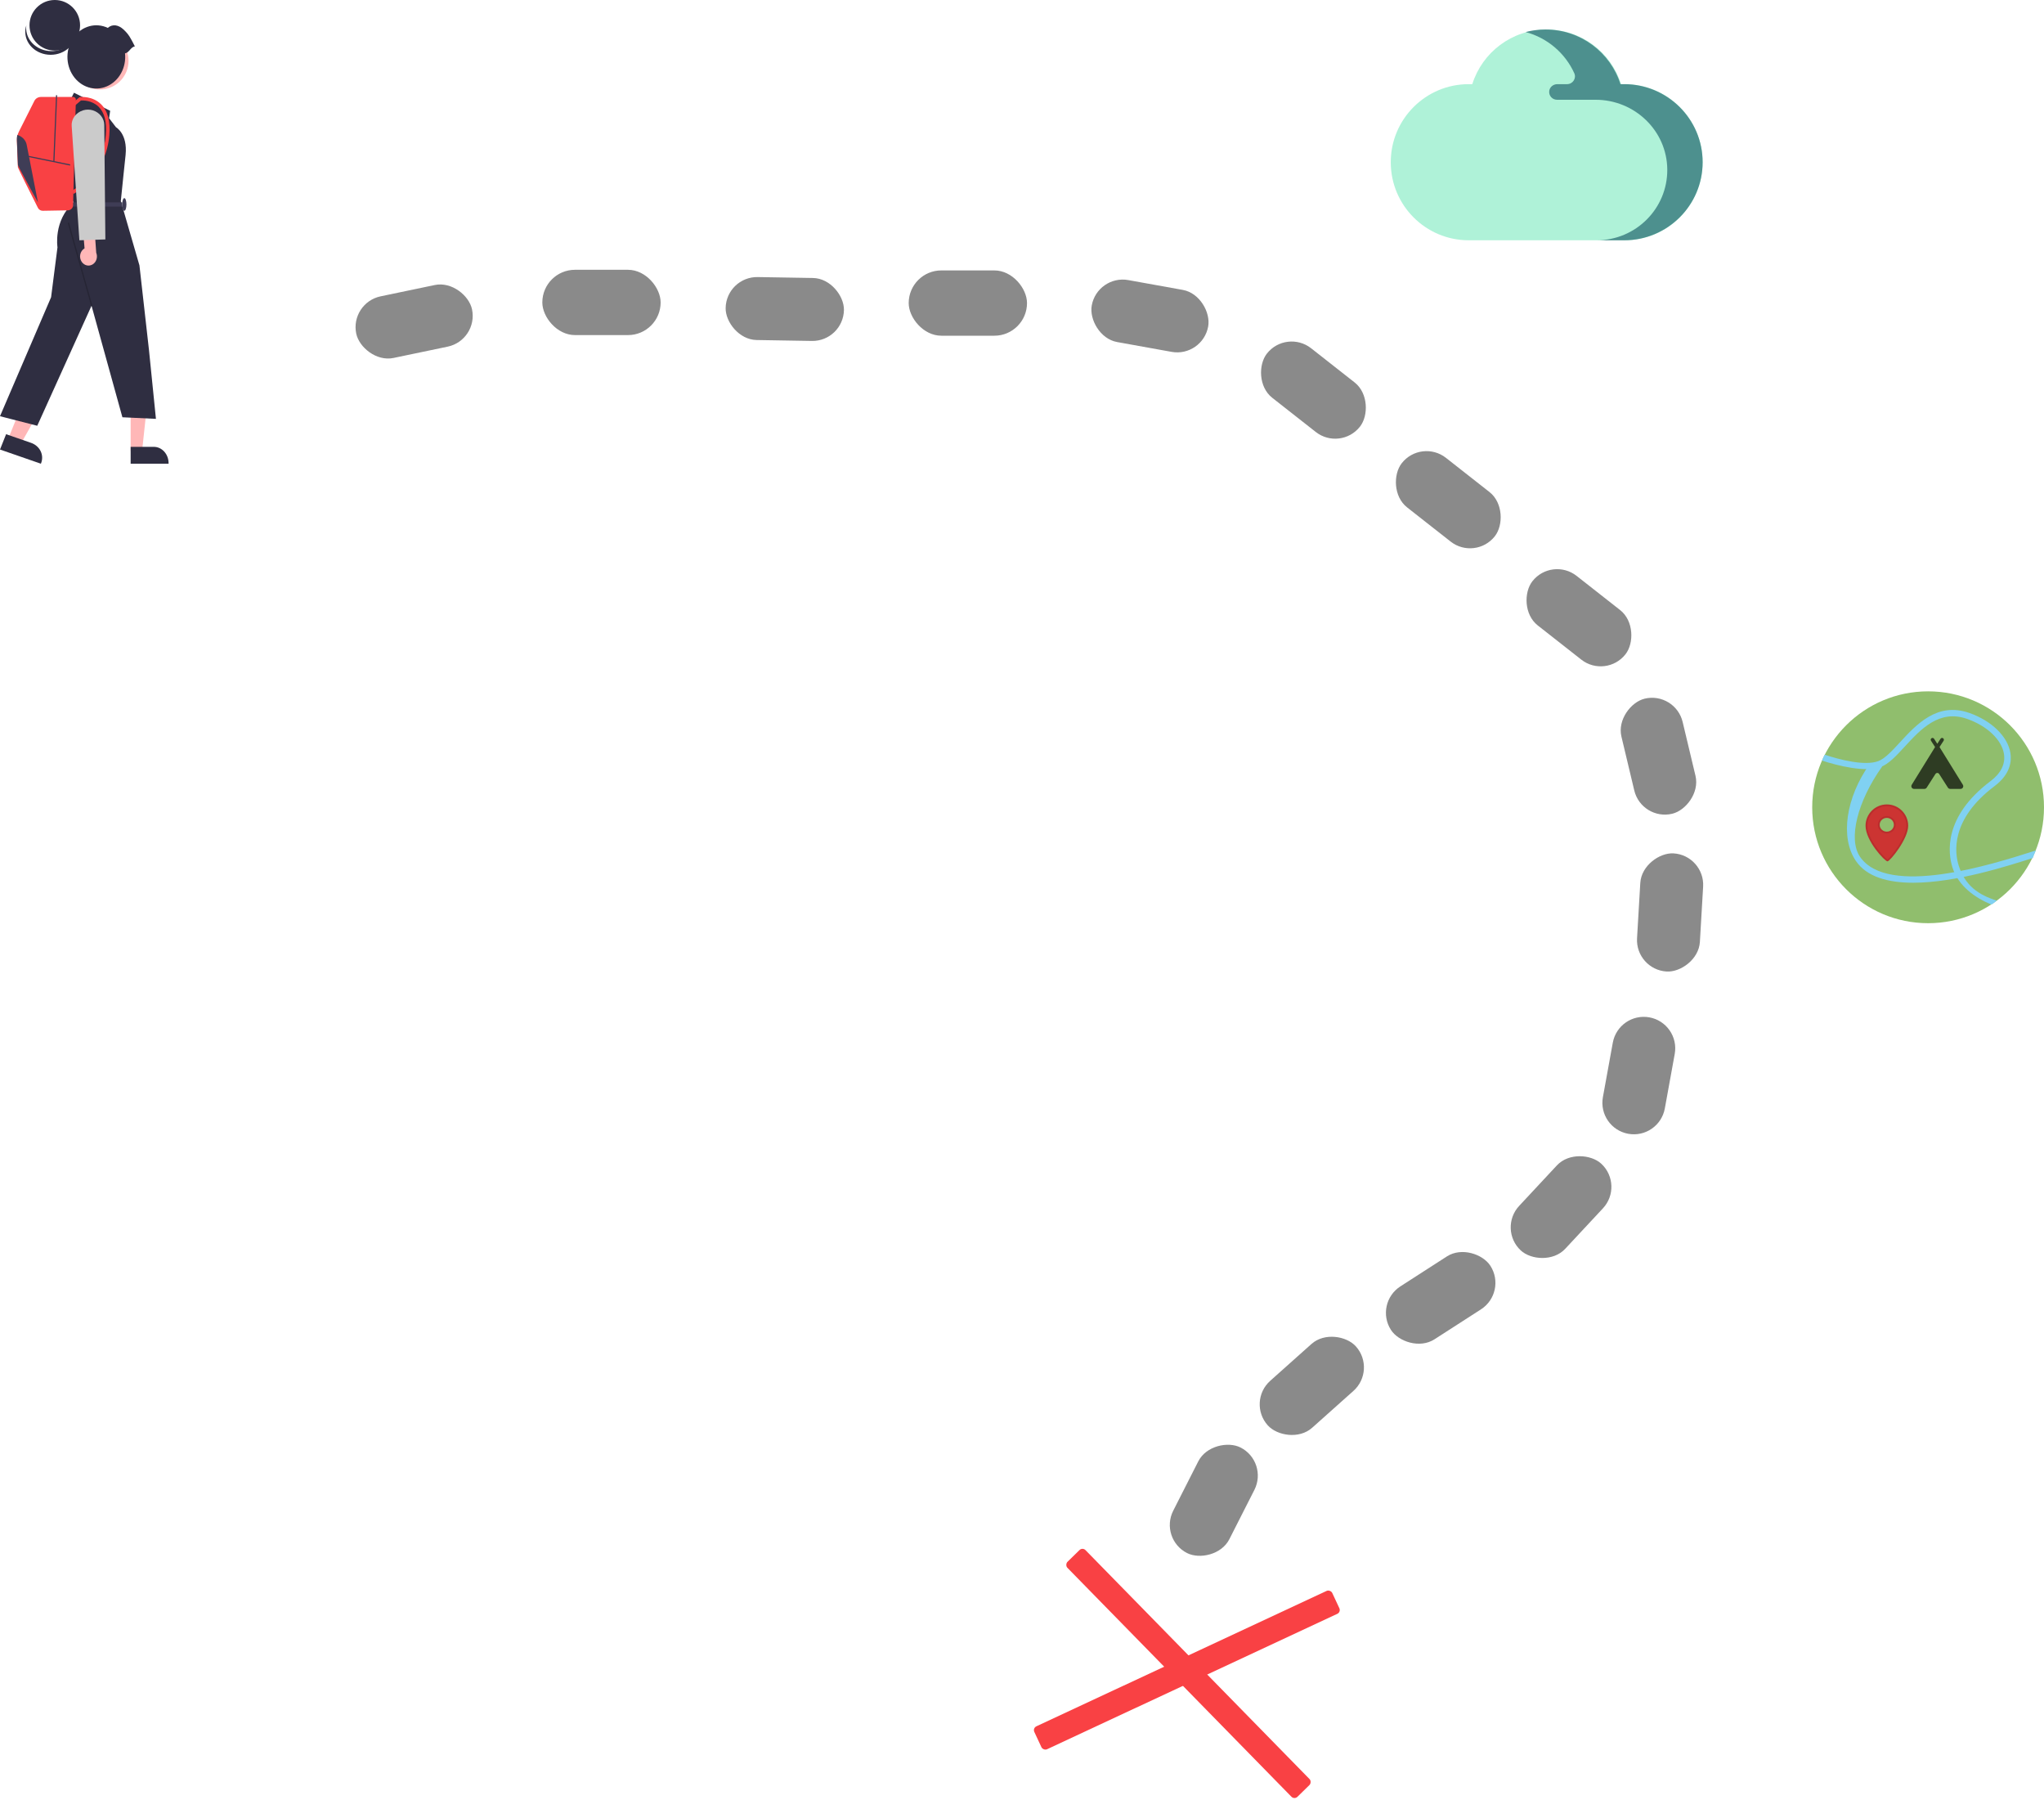 <svg width="485" height="427" viewBox="0 0 485 427" fill="none" xmlns="http://www.w3.org/2000/svg">
<path d="M2 103.946L5.094 105L11 94.556L6.434 93L2 103.946Z" fill="#FFB7B7"/>
<path d="M1.449 103L7.374 105.054L7.375 105.054C8.376 105.401 9.189 106.105 9.634 107.011C10.079 107.917 10.12 108.951 9.748 109.886L9.702 110L0 106.637L1.449 103Z" fill="#2F2E41"/>
<path d="M31 107L33.711 107L35 95L31 95L31 107Z" fill="#FFB7B7"/>
<path d="M31 106L36.497 106C37.426 106 38.317 106.408 38.974 107.135C39.631 107.861 40 108.846 40 109.874V110L31 110L31 106Z" fill="#2F2E41"/>
<path d="M16.543 24.016L17.553 22L26.14 26.284L25.887 28.048L27.529 30.19C27.529 30.19 30.307 31.702 29.802 36.742L29.297 41.529L28.666 47.703L33.085 62.949L35.358 83.109L37 99.362L29.044 98.984L21.72 72.525L8.84 101L0 98.732L12.123 70.509L13.638 58.665C13.638 58.665 12.628 52.365 17.427 48.081L16.669 45.813V43.019L14.143 29.686L16.543 24.016Z" fill="#2F2E41"/>
<path opacity="0.2" d="M16.367 52.8L16.079 52.881L21.681 72.744L21.97 72.663L16.367 52.8Z" fill="black"/>
<path d="M17 49H29V48H17V49Z" fill="#3F3D56"/>
<path d="M29.5 50C29.776 50 30 49.328 30 48.5C30 47.672 29.776 47 29.5 47C29.224 47 29 47.672 29 48.5C29 49.328 29.224 50 29.5 50Z" fill="#3F3D56"/>
<path d="M29.666 17.689C31.464 14.4 30.255 10.275 26.966 8.477C23.676 6.679 19.552 7.888 17.754 11.177C15.956 14.467 17.165 18.591 20.454 20.389C23.744 22.188 27.868 20.979 29.666 17.689Z" fill="#FFB7B7"/>
<path d="M13 12C16.314 12 19 9.314 19 6C19 2.686 16.314 0 13 0C9.686 0 7 2.686 7 6C7 9.314 9.686 12 13 12Z" fill="#2F2E41"/>
<path d="M6.25 6C6.013 6.722 5.943 7.48 6.046 8.227C6.149 8.974 6.422 9.694 6.848 10.341C7.274 10.987 7.844 11.547 8.521 11.985C9.199 12.423 9.969 12.729 10.784 12.883C11.599 13.038 12.441 13.039 13.256 12.885C14.071 12.731 14.842 12.426 15.52 11.989C16.198 11.552 16.768 10.992 17.195 10.346C17.622 9.7 17.896 8.98 18 8.233C17.569 9.543 16.608 10.659 15.309 11.358C14.01 12.058 12.467 12.29 10.988 12.008C9.508 11.727 8.2 10.953 7.322 9.84C6.445 8.727 6.062 7.356 6.25 6V6Z" fill="#2F2E41"/>
<path d="M29.667 12.654C29.837 14.294 29.509 15.949 28.732 17.363C27.954 18.778 26.773 19.872 25.369 20.478C23.966 21.083 22.419 21.165 20.969 20.71C19.519 20.256 18.246 19.292 17.348 17.966C16.45 16.64 15.976 15.027 16.001 13.377C16.026 11.727 16.547 10.132 17.484 8.839C18.422 7.547 19.723 6.628 21.186 6.226C22.648 5.824 24.192 5.961 25.576 6.616C26.721 5.606 28.141 5.919 29.295 6.985C30.6 8.191 30.988 9.019 32 11.001C31.005 11.154 30.663 12.501 29.667 12.654Z" fill="#2F2E41"/>
<path d="M4.003 33.436C4.083 35.459 4.241 39.441 4.241 39.645C4.241 39.859 7.384 46.11 8.741 48.801V48.802C8.838 48.992 8.925 49.163 9.001 49.315C9.106 49.524 9.271 49.699 9.477 49.821C9.683 49.942 9.92 50.004 10.162 50L16.095 49.897C16.421 49.892 16.733 49.766 16.964 49.545C17.196 49.325 17.33 49.026 17.338 48.713L18 23.636C18.002 23.553 17.987 23.471 17.956 23.394C17.924 23.317 17.877 23.247 17.817 23.187C17.757 23.128 17.685 23.081 17.606 23.049C17.526 23.017 17.441 23 17.355 23H9.703C9.38 23 9.063 23.088 8.789 23.253C8.515 23.418 8.296 23.654 8.155 23.933L4.482 31.232C4.138 31.918 3.973 32.675 4.003 33.436V33.436Z" fill="#F94144"/>
<path d="M17.466 46C18.941 45.108 20.266 43.99 21.393 42.687C24.013 39.747 25.606 36.038 25.933 32.118C26.225 28.763 25.558 26.27 23.951 24.707C21.908 22.72 19.126 23.009 19.009 23.022L18.884 23.036L17 24.627L17.533 25.256L19.219 23.832C19.735 23.807 21.842 23.801 23.381 25.303C24.798 26.686 25.38 28.955 25.111 32.047C24.799 35.779 23.286 39.311 20.798 42.115C19.724 43.355 18.466 44.422 17.067 45.278L17.466 46Z" fill="#F94144"/>
<path d="M6.764 36.968L6.709 37.234L16.611 39.268L16.666 39.002L6.764 36.968Z" fill="#3F3D56"/>
<path d="M13.291 22.581L12.648 38.337L12.919 38.349L13.562 22.592L13.291 22.581Z" fill="#3F3D56"/>
<path d="M4.004 33.115C4.088 35.075 4.254 38.933 4.254 39.13C4.254 39.338 7.568 45.394 9 48L6.331 34.325C6.228 33.799 5.968 33.306 5.579 32.898C5.189 32.489 4.683 32.179 4.113 32C4.024 32.366 3.987 32.741 4.004 33.115V33.115Z" fill="#3F3D56"/>
<path d="M19.417 62.149C19.239 61.899 19.113 61.611 19.049 61.303C18.985 60.995 18.984 60.675 19.045 60.367C19.107 60.058 19.23 59.768 19.406 59.517C19.582 59.266 19.806 59.06 20.063 58.913L19.654 53.998L22.341 53L22.829 59.949C23.027 60.435 23.054 60.983 22.905 61.489C22.757 61.996 22.442 62.425 22.022 62.696C21.601 62.967 21.104 63.061 20.624 62.961C20.144 62.86 19.714 62.571 19.417 62.149V62.149Z" fill="#FFB7B7"/>
<path d="M17.012 29.918C16.944 29.106 17.174 28.297 17.665 27.618C18.157 26.939 18.882 26.429 19.727 26.168C20.472 25.943 21.276 25.944 22.02 26.17C22.817 26.417 23.508 26.887 23.995 27.513C24.483 28.139 24.744 28.889 24.739 29.657L25 56.796L18.834 57L17.012 29.918Z" fill="#CBCBCB"/>
<path d="M404 38.481C404 48.709 395.717 57 385.5 57H348.5C338.283 57 330 48.709 330 38.481C330 28.254 338.283 19.963 348.5 19.963H349.347C351.705 12.45 358.716 7 367 7C375.284 7 382.295 12.45 384.653 19.963H385.5C395.717 19.963 404 28.254 404 38.481Z" fill="#AFF2D8"/>
<path d="M385.36 57H383.03H378.836C388.144 57 395.681 49.47 395.612 40.207C395.543 31.017 387.876 23.667 378.625 23.667H373.646H369.452C368.334 23.667 367.445 22.688 367.607 21.546C367.738 20.623 368.578 19.963 369.516 19.963H371.838C373.183 19.963 374.099 18.585 373.546 17.367C371.386 12.608 367.159 8.977 362 7.602C363.508 7.211 365.089 7 366.72 7C375.066 7 382.131 12.45 384.506 19.963H385.36C395.654 19.963 404 28.254 404 38.482C404 48.709 395.655 57 385.36 57Z" fill="#4D908E"/>
<rect x="83" y="71.821" width="28.072" height="14.936" rx="7.468" transform="rotate(-11.79 83 71.821)" fill="black" fill-opacity="0.46"/>
<rect x="172.304" y="65.601" width="28.072" height="14.936" rx="7.468" transform="rotate(0.952 172.304 65.601)" fill="black" fill-opacity="0.46"/>
<rect x="260.373" y="65.117" width="28.072" height="14.936" rx="7.468" transform="rotate(10.213 260.373 65.117)" fill="black" fill-opacity="0.46"/>
<rect x="337.224" y="104" width="28.072" height="14.936" rx="7.468" transform="rotate(38.138 337.224 104)" fill="black" fill-opacity="0.46"/>
<rect x="305.224" y="78" width="28.072" height="14.936" rx="7.468" transform="rotate(38.138 305.224 78)" fill="black" fill-opacity="0.46"/>
<rect x="368.224" y="132" width="28.072" height="14.936" rx="7.468" transform="rotate(38.138 368.224 132)" fill="black" fill-opacity="0.46"/>
<rect x="397.528" y="164" width="28.072" height="14.936" rx="7.468" transform="rotate(76.588 397.528 164)" fill="black" fill-opacity="0.46"/>
<rect x="404.556" y="202.876" width="28.072" height="14.936" rx="7.468" transform="rotate(93.361 404.556 202.876)" fill="black" fill-opacity="0.46"/>
<path d="M391.367 241.335C395.425 242.073 398.117 245.96 397.379 250.018L395.03 262.943C394.293 267.001 390.405 269.693 386.347 268.955V268.955C382.289 268.217 379.598 264.33 380.335 260.272L382.685 247.347C383.422 243.29 387.31 240.598 391.367 241.335V241.335Z" fill="black" fill-opacity="0.46"/>
<rect x="385.44" y="281.172" width="28.072" height="14.936" rx="7.468" transform="rotate(132.989 385.44 281.172)" fill="black" fill-opacity="0.46"/>
<rect x="357.688" y="306.556" width="28.072" height="14.936" rx="7.468" transform="rotate(147.214 357.688 306.556)" fill="black" fill-opacity="0.46"/>
<rect x="326.712" y="324.976" width="28.072" height="14.936" rx="7.468" transform="rotate(138.244 326.712 324.976)" fill="black" fill-opacity="0.46"/>
<rect x="301.026" y="346.762" width="28.072" height="14.936" rx="7.468" transform="rotate(116.919 301.026 346.762)" fill="black" fill-opacity="0.46"/>
<rect x="128.683" y="64" width="28.072" height="15.488" rx="7.744" fill="black" fill-opacity="0.46"/>
<rect x="215.616" y="64.149" width="28.072" height="15.488" rx="7.744" fill="black" fill-opacity="0.46"/>
<rect x="245" y="409.939" width="78" height="6" rx="1" transform="rotate(-25.004 245 409.939)" fill="#F94144"/>
<rect x="256.863" y="367" width="78" height="6" rx="1" transform="rotate(45.614 256.863 367)" fill="#F94144"/>
<path d="M457.5 219C472.688 219 485 206.688 485 191.5C485 176.312 472.688 164 457.5 164C442.312 164 430 176.312 430 191.5C430 206.688 442.312 219 457.5 219Z" fill="#90BE6D"/>
<path d="M464.762 205.337C463.808 202.31 462.729 194.411 473.283 186.466C476.982 183.68 477.362 180.651 477.027 178.601C476.393 174.705 472.574 170.987 467.298 169.13C459.697 166.453 454.758 171.816 450.79 176.123C448.966 178.103 447.243 179.974 445.669 180.554C442.443 181.743 436.543 180.22 432.961 179.037C432.728 179.443 432.554 179.85 432.326 180.43C436.126 181.659 442.642 183.277 446.221 181.956C448.148 181.246 449.908 179.336 451.947 177.122C455.794 172.945 460.156 168.212 466.769 170.541C471.523 172.214 474.949 175.469 475.497 178.835C475.882 181.203 474.787 183.432 472.332 185.282C461.018 193.8 462.232 202.451 463.28 205.775C464.661 210.16 468.627 212.976 472.499 214.569C473.311 214.163 473.195 214.047 473.834 213.64C469.401 212.313 466.223 209.975 464.762 205.337Z" fill="#80D1F2"/>
<path d="M453.946 209.402C448.062 209.402 442.961 208.062 440.348 204.21C436.593 198.675 437.961 189.207 443.673 181.185L446.604 181.824C440.704 190.109 438.5 199.049 441.324 203.211C447.916 212.932 472.871 204.988 482.266 201.997L483.065 201.742L482.61 202.813L482.362 203.529C476.286 205.464 464.068 209.402 453.946 209.402Z" fill="#80D1F2"/>
<path d="M447.715 191.04C445.042 191.04 442.875 193.208 442.875 195.882C442.875 199.403 447.443 204.111 447.855 204.111C448.265 204.111 452.557 198.989 452.557 195.882C452.556 193.208 450.389 191.04 447.715 191.04ZM447.692 197.501C446.642 197.501 445.792 196.673 445.792 195.651C445.792 194.63 446.642 193.803 447.692 193.803C448.741 193.803 449.592 194.63 449.592 195.651C449.592 196.673 448.741 197.501 447.692 197.501Z" fill="#CC3432"/>
<path d="M447.855 204.329C447.247 204.329 442.657 199.466 442.657 195.883C442.657 193.093 444.927 190.823 447.715 190.823C450.505 190.823 452.773 193.093 452.773 195.883C452.774 199.027 448.459 204.329 447.855 204.329ZM447.716 191.257C445.166 191.257 443.092 193.331 443.092 195.882C443.092 199.174 447.171 203.496 447.85 203.878C448.499 203.457 452.34 198.785 452.34 195.882C452.339 193.332 450.265 191.257 447.716 191.257ZM447.693 197.718C446.525 197.718 445.576 196.791 445.576 195.651C445.576 194.512 446.526 193.586 447.693 193.586C448.859 193.586 449.809 194.512 449.809 195.651C449.809 196.791 448.86 197.718 447.693 197.718ZM447.693 194.02C446.765 194.02 446.01 194.751 446.01 195.651C446.01 196.551 446.765 197.284 447.693 197.284C448.621 197.284 449.375 196.551 449.375 195.651C449.375 194.751 448.621 194.02 447.693 194.02Z" fill="#BA2E2D"/>
<path d="M453.62 186.158L459.154 177.212L458.186 175.715C458.056 175.514 458.114 175.247 458.314 175.117C458.515 174.988 458.783 175.045 458.912 175.246L459.682 176.437L460.452 175.246C460.582 175.045 460.85 174.988 461.05 175.117C461.25 175.247 461.308 175.514 461.179 175.715L460.211 177.213L465.745 186.159C465.869 186.358 465.876 186.607 465.762 186.812C465.649 187.018 465.432 187.143 465.198 187.143H462.748C462.527 187.143 462.321 187.031 462.201 186.845L460.12 183.597C460.025 183.447 459.86 183.357 459.682 183.357C459.505 183.357 459.34 183.447 459.244 183.597L457.164 186.845C457.045 187.031 456.839 187.144 456.618 187.144H454.167C453.932 187.144 453.716 187.018 453.602 186.812C453.489 186.606 453.495 186.357 453.62 186.158Z" fill="black" fill-opacity="0.68"/>
</svg>
